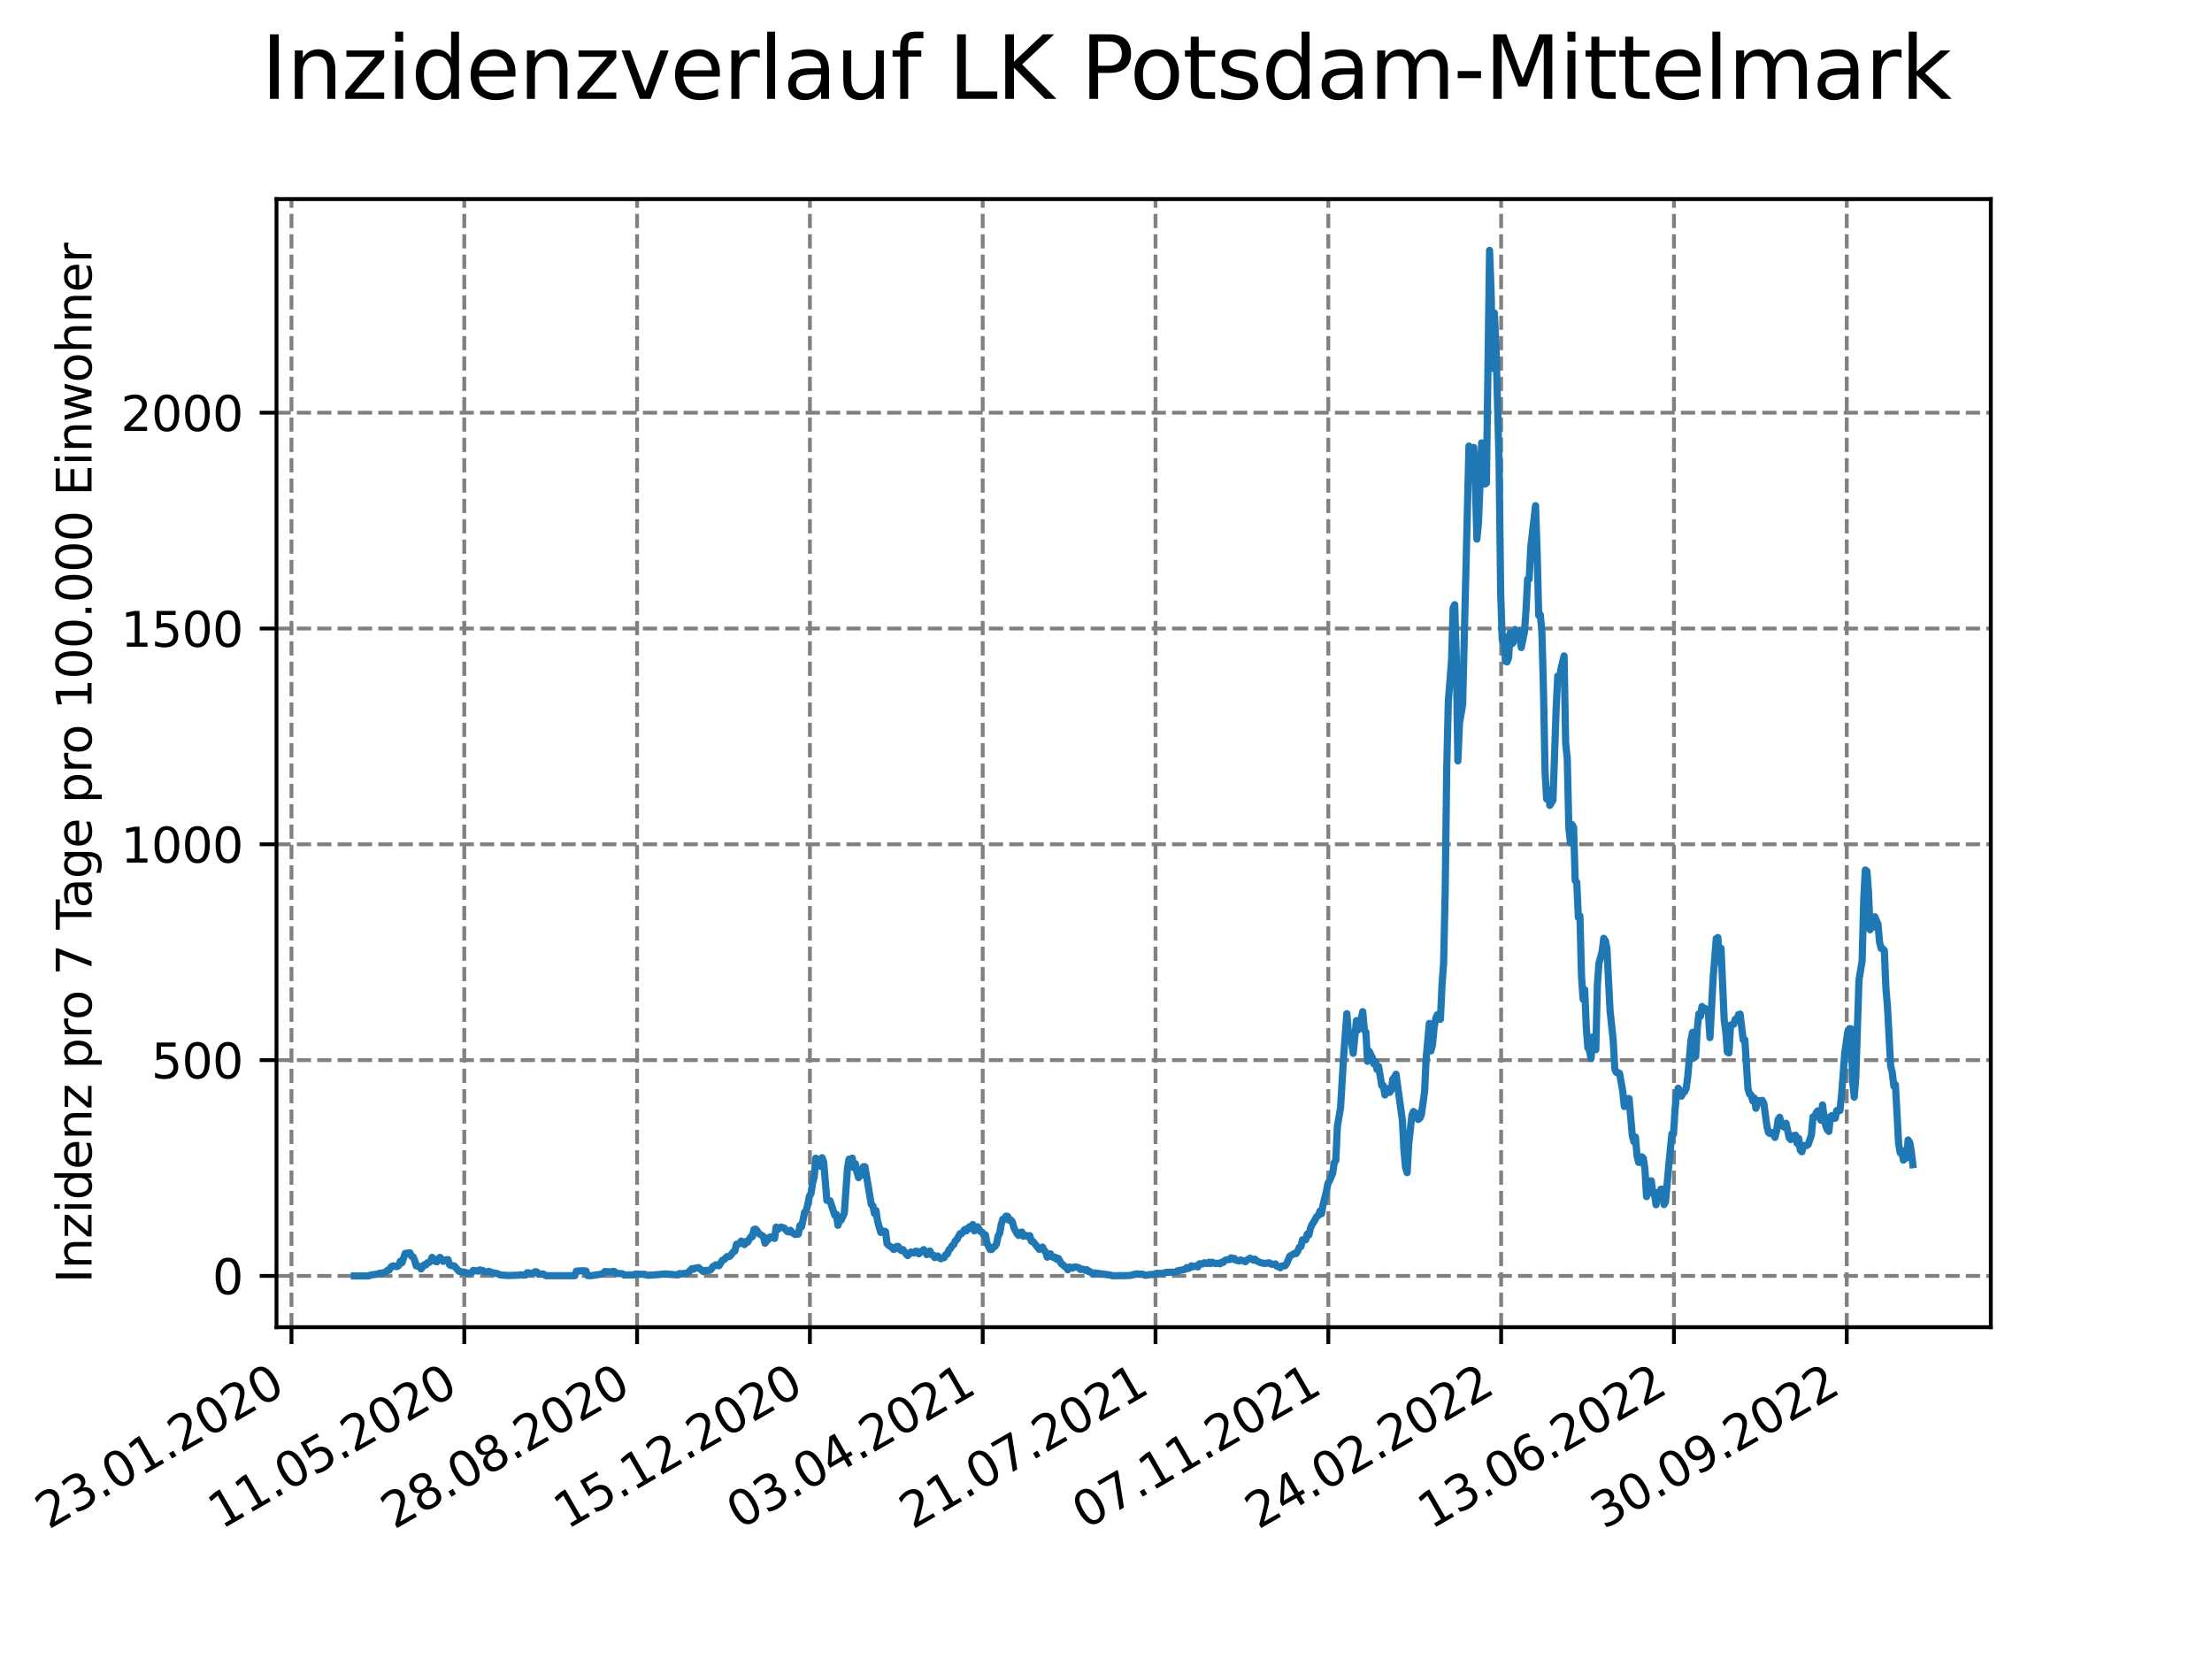 <?xml version="1.0" encoding="utf-8" standalone="no"?>
<!DOCTYPE svg PUBLIC "-//W3C//DTD SVG 1.1//EN"
  "http://www.w3.org/Graphics/SVG/1.1/DTD/svg11.dtd">
<svg xmlns:xlink="http://www.w3.org/1999/xlink" width="460.8pt" height="345.6pt" viewBox="0 0 460.8 345.6" xmlns="http://www.w3.org/2000/svg" version="1.1">
 <defs>
  <style type="text/css">*{stroke-linejoin: round; stroke-linecap: butt}</style>
 </defs>
 <g id="figure_1">
  <g id="patch_1">
   <path d="M 0 345.6 
L 460.8 345.6 
L 460.8 0 
L 0 0 
z
" style="fill: #ffffff"/>
  </g>
  <g id="axes_1">
   <g id="patch_2">
    <path d="M 57.6 276.48 
L 414.72 276.48 
L 414.72 41.472 
L 57.6 41.472 
z
" style="fill: #ffffff"/>
   </g>
   <g id="matplotlib.axis_1">
    <g id="xtick_1">
     <g id="line2d_1">
      <path d="M 60.718 276.48 
L 60.718 41.472 
" clip-path="url(#p95c5cf98b3)" style="fill: none; stroke-dasharray: 2.96,1.28; stroke-dashoffset: 0; stroke: #808080; stroke-width: 0.8"/>
     </g>
     <g id="line2d_2">
      <defs>
       <path id="me9cd0aa6e8" d="M 0 0 
L 0 3.5 
" style="stroke: #000000; stroke-width: 0.8"/>
      </defs>
      <g>
       <use xlink:href="#me9cd0aa6e8" x="60.718" y="276.48" style="stroke: #000000; stroke-width: 0.8"/>
      </g>
     </g>
     <g id="text_1">
      <!-- 23.01.2020 -->
      <g transform="translate(10.093 318.689) rotate(-30) scale(0.1 -0.1)">
       <defs>
        <path id="DejaVuSans-32" d="M 1228 531 
L 3431 531 
L 3431 0 
L 469 0 
L 469 531 
Q 828 903 1448 1529 
Q 2069 2156 2228 2338 
Q 2531 2678 2651 2914 
Q 2772 3150 2772 3378 
Q 2772 3750 2511 3984 
Q 2250 4219 1831 4219 
Q 1534 4219 1204 4116 
Q 875 4013 500 3803 
L 500 4441 
Q 881 4594 1212 4672 
Q 1544 4750 1819 4750 
Q 2544 4750 2975 4387 
Q 3406 4025 3406 3419 
Q 3406 3131 3298 2873 
Q 3191 2616 2906 2266 
Q 2828 2175 2409 1742 
Q 1991 1309 1228 531 
z
" transform="scale(0.016)"/>
        <path id="DejaVuSans-33" d="M 2597 2516 
Q 3050 2419 3304 2112 
Q 3559 1806 3559 1356 
Q 3559 666 3084 287 
Q 2609 -91 1734 -91 
Q 1441 -91 1130 -33 
Q 819 25 488 141 
L 488 750 
Q 750 597 1062 519 
Q 1375 441 1716 441 
Q 2309 441 2620 675 
Q 2931 909 2931 1356 
Q 2931 1769 2642 2001 
Q 2353 2234 1838 2234 
L 1294 2234 
L 1294 2753 
L 1863 2753 
Q 2328 2753 2575 2939 
Q 2822 3125 2822 3475 
Q 2822 3834 2567 4026 
Q 2313 4219 1838 4219 
Q 1578 4219 1281 4162 
Q 984 4106 628 3988 
L 628 4550 
Q 988 4650 1302 4700 
Q 1616 4750 1894 4750 
Q 2613 4750 3031 4423 
Q 3450 4097 3450 3541 
Q 3450 3153 3228 2886 
Q 3006 2619 2597 2516 
z
" transform="scale(0.016)"/>
        <path id="DejaVuSans-2e" d="M 684 794 
L 1344 794 
L 1344 0 
L 684 0 
L 684 794 
z
" transform="scale(0.016)"/>
        <path id="DejaVuSans-30" d="M 2034 4250 
Q 1547 4250 1301 3770 
Q 1056 3291 1056 2328 
Q 1056 1369 1301 889 
Q 1547 409 2034 409 
Q 2525 409 2770 889 
Q 3016 1369 3016 2328 
Q 3016 3291 2770 3770 
Q 2525 4250 2034 4250 
z
M 2034 4750 
Q 2819 4750 3233 4129 
Q 3647 3509 3647 2328 
Q 3647 1150 3233 529 
Q 2819 -91 2034 -91 
Q 1250 -91 836 529 
Q 422 1150 422 2328 
Q 422 3509 836 4129 
Q 1250 4750 2034 4750 
z
" transform="scale(0.016)"/>
        <path id="DejaVuSans-31" d="M 794 531 
L 1825 531 
L 1825 4091 
L 703 3866 
L 703 4441 
L 1819 4666 
L 2450 4666 
L 2450 531 
L 3481 531 
L 3481 0 
L 794 0 
L 794 531 
z
" transform="scale(0.016)"/>
       </defs>
       <use xlink:href="#DejaVuSans-32"/>
       <use xlink:href="#DejaVuSans-33" x="63.623"/>
       <use xlink:href="#DejaVuSans-2e" x="127.246"/>
       <use xlink:href="#DejaVuSans-30" x="159.033"/>
       <use xlink:href="#DejaVuSans-31" x="222.656"/>
       <use xlink:href="#DejaVuSans-2e" x="286.279"/>
       <use xlink:href="#DejaVuSans-32" x="318.066"/>
       <use xlink:href="#DejaVuSans-30" x="381.689"/>
       <use xlink:href="#DejaVuSans-32" x="445.312"/>
       <use xlink:href="#DejaVuSans-30" x="508.936"/>
      </g>
     </g>
    </g>
    <g id="xtick_2">
     <g id="line2d_3">
      <path d="M 96.718 276.48 
L 96.718 41.472 
" clip-path="url(#p95c5cf98b3)" style="fill: none; stroke-dasharray: 2.96,1.28; stroke-dashoffset: 0; stroke: #808080; stroke-width: 0.8"/>
     </g>
     <g id="line2d_4">
      <g>
       <use xlink:href="#me9cd0aa6e8" x="96.718" y="276.48" style="stroke: #000000; stroke-width: 0.8"/>
      </g>
     </g>
     <g id="text_2">
      <!-- 11.05.2020 -->
      <g transform="translate(46.092 318.689) rotate(-30) scale(0.1 -0.1)">
       <defs>
        <path id="DejaVuSans-35" d="M 691 4666 
L 3169 4666 
L 3169 4134 
L 1269 4134 
L 1269 2991 
Q 1406 3038 1543 3061 
Q 1681 3084 1819 3084 
Q 2600 3084 3056 2656 
Q 3513 2228 3513 1497 
Q 3513 744 3044 326 
Q 2575 -91 1722 -91 
Q 1428 -91 1123 -41 
Q 819 9 494 109 
L 494 744 
Q 775 591 1075 516 
Q 1375 441 1709 441 
Q 2250 441 2565 725 
Q 2881 1009 2881 1497 
Q 2881 1984 2565 2268 
Q 2250 2553 1709 2553 
Q 1456 2553 1204 2497 
Q 953 2441 691 2322 
L 691 4666 
z
" transform="scale(0.016)"/>
       </defs>
       <use xlink:href="#DejaVuSans-31"/>
       <use xlink:href="#DejaVuSans-31" x="63.623"/>
       <use xlink:href="#DejaVuSans-2e" x="127.246"/>
       <use xlink:href="#DejaVuSans-30" x="159.033"/>
       <use xlink:href="#DejaVuSans-35" x="222.656"/>
       <use xlink:href="#DejaVuSans-2e" x="286.279"/>
       <use xlink:href="#DejaVuSans-32" x="318.066"/>
       <use xlink:href="#DejaVuSans-30" x="381.689"/>
       <use xlink:href="#DejaVuSans-32" x="445.312"/>
       <use xlink:href="#DejaVuSans-30" x="508.936"/>
      </g>
     </g>
    </g>
    <g id="xtick_3">
     <g id="line2d_5">
      <path d="M 132.717 276.48 
L 132.717 41.472 
" clip-path="url(#p95c5cf98b3)" style="fill: none; stroke-dasharray: 2.96,1.28; stroke-dashoffset: 0; stroke: #808080; stroke-width: 0.8"/>
     </g>
     <g id="line2d_6">
      <g>
       <use xlink:href="#me9cd0aa6e8" x="132.717" y="276.48" style="stroke: #000000; stroke-width: 0.8"/>
      </g>
     </g>
     <g id="text_3">
      <!-- 28.08.2020 -->
      <g transform="translate(82.092 318.689) rotate(-30) scale(0.1 -0.1)">
       <defs>
        <path id="DejaVuSans-38" d="M 2034 2216 
Q 1584 2216 1326 1975 
Q 1069 1734 1069 1313 
Q 1069 891 1326 650 
Q 1584 409 2034 409 
Q 2484 409 2743 651 
Q 3003 894 3003 1313 
Q 3003 1734 2745 1975 
Q 2488 2216 2034 2216 
z
M 1403 2484 
Q 997 2584 770 2862 
Q 544 3141 544 3541 
Q 544 4100 942 4425 
Q 1341 4750 2034 4750 
Q 2731 4750 3128 4425 
Q 3525 4100 3525 3541 
Q 3525 3141 3298 2862 
Q 3072 2584 2669 2484 
Q 3125 2378 3379 2068 
Q 3634 1759 3634 1313 
Q 3634 634 3220 271 
Q 2806 -91 2034 -91 
Q 1263 -91 848 271 
Q 434 634 434 1313 
Q 434 1759 690 2068 
Q 947 2378 1403 2484 
z
M 1172 3481 
Q 1172 3119 1398 2916 
Q 1625 2713 2034 2713 
Q 2441 2713 2670 2916 
Q 2900 3119 2900 3481 
Q 2900 3844 2670 4047 
Q 2441 4250 2034 4250 
Q 1625 4250 1398 4047 
Q 1172 3844 1172 3481 
z
" transform="scale(0.016)"/>
       </defs>
       <use xlink:href="#DejaVuSans-32"/>
       <use xlink:href="#DejaVuSans-38" x="63.623"/>
       <use xlink:href="#DejaVuSans-2e" x="127.246"/>
       <use xlink:href="#DejaVuSans-30" x="159.033"/>
       <use xlink:href="#DejaVuSans-38" x="222.656"/>
       <use xlink:href="#DejaVuSans-2e" x="286.279"/>
       <use xlink:href="#DejaVuSans-32" x="318.066"/>
       <use xlink:href="#DejaVuSans-30" x="381.689"/>
       <use xlink:href="#DejaVuSans-32" x="445.312"/>
       <use xlink:href="#DejaVuSans-30" x="508.936"/>
      </g>
     </g>
    </g>
    <g id="xtick_4">
     <g id="line2d_7">
      <path d="M 168.716 276.48 
L 168.716 41.472 
" clip-path="url(#p95c5cf98b3)" style="fill: none; stroke-dasharray: 2.96,1.28; stroke-dashoffset: 0; stroke: #808080; stroke-width: 0.8"/>
     </g>
     <g id="line2d_8">
      <g>
       <use xlink:href="#me9cd0aa6e8" x="168.716" y="276.48" style="stroke: #000000; stroke-width: 0.8"/>
      </g>
     </g>
     <g id="text_4">
      <!-- 15.12.2020 -->
      <g transform="translate(118.091 318.689) rotate(-30) scale(0.1 -0.1)">
       <use xlink:href="#DejaVuSans-31"/>
       <use xlink:href="#DejaVuSans-35" x="63.623"/>
       <use xlink:href="#DejaVuSans-2e" x="127.246"/>
       <use xlink:href="#DejaVuSans-31" x="159.033"/>
       <use xlink:href="#DejaVuSans-32" x="222.656"/>
       <use xlink:href="#DejaVuSans-2e" x="286.279"/>
       <use xlink:href="#DejaVuSans-32" x="318.066"/>
       <use xlink:href="#DejaVuSans-30" x="381.689"/>
       <use xlink:href="#DejaVuSans-32" x="445.312"/>
       <use xlink:href="#DejaVuSans-30" x="508.936"/>
      </g>
     </g>
    </g>
    <g id="xtick_5">
     <g id="line2d_9">
      <path d="M 204.716 276.48 
L 204.716 41.472 
" clip-path="url(#p95c5cf98b3)" style="fill: none; stroke-dasharray: 2.96,1.28; stroke-dashoffset: 0; stroke: #808080; stroke-width: 0.8"/>
     </g>
     <g id="line2d_10">
      <g>
       <use xlink:href="#me9cd0aa6e8" x="204.716" y="276.48" style="stroke: #000000; stroke-width: 0.8"/>
      </g>
     </g>
     <g id="text_5">
      <!-- 03.04.2021 -->
      <g transform="translate(154.09 318.689) rotate(-30) scale(0.1 -0.1)">
       <defs>
        <path id="DejaVuSans-34" d="M 2419 4116 
L 825 1625 
L 2419 1625 
L 2419 4116 
z
M 2253 4666 
L 3047 4666 
L 3047 1625 
L 3713 1625 
L 3713 1100 
L 3047 1100 
L 3047 0 
L 2419 0 
L 2419 1100 
L 313 1100 
L 313 1709 
L 2253 4666 
z
" transform="scale(0.016)"/>
       </defs>
       <use xlink:href="#DejaVuSans-30"/>
       <use xlink:href="#DejaVuSans-33" x="63.623"/>
       <use xlink:href="#DejaVuSans-2e" x="127.246"/>
       <use xlink:href="#DejaVuSans-30" x="159.033"/>
       <use xlink:href="#DejaVuSans-34" x="222.656"/>
       <use xlink:href="#DejaVuSans-2e" x="286.279"/>
       <use xlink:href="#DejaVuSans-32" x="318.066"/>
       <use xlink:href="#DejaVuSans-30" x="381.689"/>
       <use xlink:href="#DejaVuSans-32" x="445.312"/>
       <use xlink:href="#DejaVuSans-31" x="508.936"/>
      </g>
     </g>
    </g>
    <g id="xtick_6">
     <g id="line2d_11">
      <path d="M 240.715 276.48 
L 240.715 41.472 
" clip-path="url(#p95c5cf98b3)" style="fill: none; stroke-dasharray: 2.96,1.28; stroke-dashoffset: 0; stroke: #808080; stroke-width: 0.8"/>
     </g>
     <g id="line2d_12">
      <g>
       <use xlink:href="#me9cd0aa6e8" x="240.715" y="276.48" style="stroke: #000000; stroke-width: 0.8"/>
      </g>
     </g>
     <g id="text_6">
      <!-- 21.07.2021 -->
      <g transform="translate(190.09 318.689) rotate(-30) scale(0.1 -0.1)">
       <defs>
        <path id="DejaVuSans-37" d="M 525 4666 
L 3525 4666 
L 3525 4397 
L 1831 0 
L 1172 0 
L 2766 4134 
L 525 4134 
L 525 4666 
z
" transform="scale(0.016)"/>
       </defs>
       <use xlink:href="#DejaVuSans-32"/>
       <use xlink:href="#DejaVuSans-31" x="63.623"/>
       <use xlink:href="#DejaVuSans-2e" x="127.246"/>
       <use xlink:href="#DejaVuSans-30" x="159.033"/>
       <use xlink:href="#DejaVuSans-37" x="222.656"/>
       <use xlink:href="#DejaVuSans-2e" x="286.279"/>
       <use xlink:href="#DejaVuSans-32" x="318.066"/>
       <use xlink:href="#DejaVuSans-30" x="381.689"/>
       <use xlink:href="#DejaVuSans-32" x="445.312"/>
       <use xlink:href="#DejaVuSans-31" x="508.936"/>
      </g>
     </g>
    </g>
    <g id="xtick_7">
     <g id="line2d_13">
      <path d="M 276.714 276.48 
L 276.714 41.472 
" clip-path="url(#p95c5cf98b3)" style="fill: none; stroke-dasharray: 2.96,1.28; stroke-dashoffset: 0; stroke: #808080; stroke-width: 0.8"/>
     </g>
     <g id="line2d_14">
      <g>
       <use xlink:href="#me9cd0aa6e8" x="276.714" y="276.48" style="stroke: #000000; stroke-width: 0.8"/>
      </g>
     </g>
     <g id="text_7">
      <!-- 07.11.2021 -->
      <g transform="translate(226.089 318.689) rotate(-30) scale(0.1 -0.1)">
       <use xlink:href="#DejaVuSans-30"/>
       <use xlink:href="#DejaVuSans-37" x="63.623"/>
       <use xlink:href="#DejaVuSans-2e" x="127.246"/>
       <use xlink:href="#DejaVuSans-31" x="159.033"/>
       <use xlink:href="#DejaVuSans-31" x="222.656"/>
       <use xlink:href="#DejaVuSans-2e" x="286.279"/>
       <use xlink:href="#DejaVuSans-32" x="318.066"/>
       <use xlink:href="#DejaVuSans-30" x="381.689"/>
       <use xlink:href="#DejaVuSans-32" x="445.312"/>
       <use xlink:href="#DejaVuSans-31" x="508.936"/>
      </g>
     </g>
    </g>
    <g id="xtick_8">
     <g id="line2d_15">
      <path d="M 312.714 276.48 
L 312.714 41.472 
" clip-path="url(#p95c5cf98b3)" style="fill: none; stroke-dasharray: 2.96,1.28; stroke-dashoffset: 0; stroke: #808080; stroke-width: 0.8"/>
     </g>
     <g id="line2d_16">
      <g>
       <use xlink:href="#me9cd0aa6e8" x="312.714" y="276.48" style="stroke: #000000; stroke-width: 0.8"/>
      </g>
     </g>
     <g id="text_8">
      <!-- 24.02.2022 -->
      <g transform="translate(262.088 318.689) rotate(-30) scale(0.1 -0.1)">
       <use xlink:href="#DejaVuSans-32"/>
       <use xlink:href="#DejaVuSans-34" x="63.623"/>
       <use xlink:href="#DejaVuSans-2e" x="127.246"/>
       <use xlink:href="#DejaVuSans-30" x="159.033"/>
       <use xlink:href="#DejaVuSans-32" x="222.656"/>
       <use xlink:href="#DejaVuSans-2e" x="286.279"/>
       <use xlink:href="#DejaVuSans-32" x="318.066"/>
       <use xlink:href="#DejaVuSans-30" x="381.689"/>
       <use xlink:href="#DejaVuSans-32" x="445.312"/>
       <use xlink:href="#DejaVuSans-32" x="508.936"/>
      </g>
     </g>
    </g>
    <g id="xtick_9">
     <g id="line2d_17">
      <path d="M 348.713 276.48 
L 348.713 41.472 
" clip-path="url(#p95c5cf98b3)" style="fill: none; stroke-dasharray: 2.96,1.28; stroke-dashoffset: 0; stroke: #808080; stroke-width: 0.8"/>
     </g>
     <g id="line2d_18">
      <g>
       <use xlink:href="#me9cd0aa6e8" x="348.713" y="276.48" style="stroke: #000000; stroke-width: 0.8"/>
      </g>
     </g>
     <g id="text_9">
      <!-- 13.06.2022 -->
      <g transform="translate(298.088 318.689) rotate(-30) scale(0.1 -0.1)">
       <defs>
        <path id="DejaVuSans-36" d="M 2113 2584 
Q 1688 2584 1439 2293 
Q 1191 2003 1191 1497 
Q 1191 994 1439 701 
Q 1688 409 2113 409 
Q 2538 409 2786 701 
Q 3034 994 3034 1497 
Q 3034 2003 2786 2293 
Q 2538 2584 2113 2584 
z
M 3366 4563 
L 3366 3988 
Q 3128 4100 2886 4159 
Q 2644 4219 2406 4219 
Q 1781 4219 1451 3797 
Q 1122 3375 1075 2522 
Q 1259 2794 1537 2939 
Q 1816 3084 2150 3084 
Q 2853 3084 3261 2657 
Q 3669 2231 3669 1497 
Q 3669 778 3244 343 
Q 2819 -91 2113 -91 
Q 1303 -91 875 529 
Q 447 1150 447 2328 
Q 447 3434 972 4092 
Q 1497 4750 2381 4750 
Q 2619 4750 2861 4703 
Q 3103 4656 3366 4563 
z
" transform="scale(0.016)"/>
       </defs>
       <use xlink:href="#DejaVuSans-31"/>
       <use xlink:href="#DejaVuSans-33" x="63.623"/>
       <use xlink:href="#DejaVuSans-2e" x="127.246"/>
       <use xlink:href="#DejaVuSans-30" x="159.033"/>
       <use xlink:href="#DejaVuSans-36" x="222.656"/>
       <use xlink:href="#DejaVuSans-2e" x="286.279"/>
       <use xlink:href="#DejaVuSans-32" x="318.066"/>
       <use xlink:href="#DejaVuSans-30" x="381.689"/>
       <use xlink:href="#DejaVuSans-32" x="445.312"/>
       <use xlink:href="#DejaVuSans-32" x="508.936"/>
      </g>
     </g>
    </g>
    <g id="xtick_10">
     <g id="line2d_19">
      <path d="M 384.712 276.48 
L 384.712 41.472 
" clip-path="url(#p95c5cf98b3)" style="fill: none; stroke-dasharray: 2.96,1.28; stroke-dashoffset: 0; stroke: #808080; stroke-width: 0.8"/>
     </g>
     <g id="line2d_20">
      <g>
       <use xlink:href="#me9cd0aa6e8" x="384.712" y="276.48" style="stroke: #000000; stroke-width: 0.8"/>
      </g>
     </g>
     <g id="text_10">
      <!-- 30.09.2022 -->
      <g transform="translate(334.087 318.689) rotate(-30) scale(0.1 -0.1)">
       <defs>
        <path id="DejaVuSans-39" d="M 703 97 
L 703 672 
Q 941 559 1184 500 
Q 1428 441 1663 441 
Q 2288 441 2617 861 
Q 2947 1281 2994 2138 
Q 2813 1869 2534 1725 
Q 2256 1581 1919 1581 
Q 1219 1581 811 2004 
Q 403 2428 403 3163 
Q 403 3881 828 4315 
Q 1253 4750 1959 4750 
Q 2769 4750 3195 4129 
Q 3622 3509 3622 2328 
Q 3622 1225 3098 567 
Q 2575 -91 1691 -91 
Q 1453 -91 1209 -44 
Q 966 3 703 97 
z
M 1959 2075 
Q 2384 2075 2632 2365 
Q 2881 2656 2881 3163 
Q 2881 3666 2632 3958 
Q 2384 4250 1959 4250 
Q 1534 4250 1286 3958 
Q 1038 3666 1038 3163 
Q 1038 2656 1286 2365 
Q 1534 2075 1959 2075 
z
" transform="scale(0.016)"/>
       </defs>
       <use xlink:href="#DejaVuSans-33"/>
       <use xlink:href="#DejaVuSans-30" x="63.623"/>
       <use xlink:href="#DejaVuSans-2e" x="127.246"/>
       <use xlink:href="#DejaVuSans-30" x="159.033"/>
       <use xlink:href="#DejaVuSans-39" x="222.656"/>
       <use xlink:href="#DejaVuSans-2e" x="286.279"/>
       <use xlink:href="#DejaVuSans-32" x="318.066"/>
       <use xlink:href="#DejaVuSans-30" x="381.689"/>
       <use xlink:href="#DejaVuSans-32" x="445.312"/>
       <use xlink:href="#DejaVuSans-32" x="508.936"/>
      </g>
     </g>
    </g>
   </g>
   <g id="matplotlib.axis_2">
    <g id="ytick_1">
     <g id="line2d_21">
      <path d="M 57.6 265.798 
L 414.72 265.798 
" clip-path="url(#p95c5cf98b3)" style="fill: none; stroke-dasharray: 2.96,1.28; stroke-dashoffset: 0; stroke: #808080; stroke-width: 0.8"/>
     </g>
     <g id="line2d_22">
      <defs>
       <path id="m0553af3488" d="M 0 0 
L -3.5 0 
" style="stroke: #000000; stroke-width: 0.8"/>
      </defs>
      <g>
       <use xlink:href="#m0553af3488" x="57.6" y="265.798" style="stroke: #000000; stroke-width: 0.8"/>
      </g>
     </g>
     <g id="text_11">
      <!-- 0 -->
      <g transform="translate(44.237 269.597) scale(0.1 -0.1)">
       <use xlink:href="#DejaVuSans-30"/>
      </g>
     </g>
    </g>
    <g id="ytick_2">
     <g id="line2d_23">
      <path d="M 57.6 220.843 
L 414.72 220.843 
" clip-path="url(#p95c5cf98b3)" style="fill: none; stroke-dasharray: 2.96,1.28; stroke-dashoffset: 0; stroke: #808080; stroke-width: 0.8"/>
     </g>
     <g id="line2d_24">
      <g>
       <use xlink:href="#m0553af3488" x="57.6" y="220.843" style="stroke: #000000; stroke-width: 0.8"/>
      </g>
     </g>
     <g id="text_12">
      <!-- 500 -->
      <g transform="translate(31.512 224.642) scale(0.1 -0.1)">
       <use xlink:href="#DejaVuSans-35"/>
       <use xlink:href="#DejaVuSans-30" x="63.623"/>
       <use xlink:href="#DejaVuSans-30" x="127.246"/>
      </g>
     </g>
    </g>
    <g id="ytick_3">
     <g id="line2d_25">
      <path d="M 57.6 175.887 
L 414.72 175.887 
" clip-path="url(#p95c5cf98b3)" style="fill: none; stroke-dasharray: 2.96,1.28; stroke-dashoffset: 0; stroke: #808080; stroke-width: 0.8"/>
     </g>
     <g id="line2d_26">
      <g>
       <use xlink:href="#m0553af3488" x="57.6" y="175.887" style="stroke: #000000; stroke-width: 0.8"/>
      </g>
     </g>
     <g id="text_13">
      <!-- 1000 -->
      <g transform="translate(25.15 179.687) scale(0.1 -0.1)">
       <use xlink:href="#DejaVuSans-31"/>
       <use xlink:href="#DejaVuSans-30" x="63.623"/>
       <use xlink:href="#DejaVuSans-30" x="127.246"/>
       <use xlink:href="#DejaVuSans-30" x="190.869"/>
      </g>
     </g>
    </g>
    <g id="ytick_4">
     <g id="line2d_27">
      <path d="M 57.6 130.932 
L 414.72 130.932 
" clip-path="url(#p95c5cf98b3)" style="fill: none; stroke-dasharray: 2.96,1.28; stroke-dashoffset: 0; stroke: #808080; stroke-width: 0.8"/>
     </g>
     <g id="line2d_28">
      <g>
       <use xlink:href="#m0553af3488" x="57.6" y="130.932" style="stroke: #000000; stroke-width: 0.8"/>
      </g>
     </g>
     <g id="text_14">
      <!-- 1500 -->
      <g transform="translate(25.15 134.731) scale(0.1 -0.1)">
       <use xlink:href="#DejaVuSans-31"/>
       <use xlink:href="#DejaVuSans-35" x="63.623"/>
       <use xlink:href="#DejaVuSans-30" x="127.246"/>
       <use xlink:href="#DejaVuSans-30" x="190.869"/>
      </g>
     </g>
    </g>
    <g id="ytick_5">
     <g id="line2d_29">
      <path d="M 57.6 85.977 
L 414.72 85.977 
" clip-path="url(#p95c5cf98b3)" style="fill: none; stroke-dasharray: 2.96,1.28; stroke-dashoffset: 0; stroke: #808080; stroke-width: 0.8"/>
     </g>
     <g id="line2d_30">
      <g>
       <use xlink:href="#m0553af3488" x="57.6" y="85.977" style="stroke: #000000; stroke-width: 0.8"/>
      </g>
     </g>
     <g id="text_15">
      <!-- 2000 -->
      <g transform="translate(25.15 89.776) scale(0.1 -0.1)">
       <use xlink:href="#DejaVuSans-32"/>
       <use xlink:href="#DejaVuSans-30" x="63.623"/>
       <use xlink:href="#DejaVuSans-30" x="127.246"/>
       <use xlink:href="#DejaVuSans-30" x="190.869"/>
      </g>
     </g>
    </g>
    <g id="text_16">
     <!-- Inzidenz pro 7 Tage pro 100.000 Einwohner -->
     <g transform="translate(19.07 267.301) rotate(-90) scale(0.1 -0.1)">
      <defs>
       <path id="DejaVuSans-49" d="M 628 4666 
L 1259 4666 
L 1259 0 
L 628 0 
L 628 4666 
z
" transform="scale(0.016)"/>
       <path id="DejaVuSans-6e" d="M 3513 2113 
L 3513 0 
L 2938 0 
L 2938 2094 
Q 2938 2591 2744 2837 
Q 2550 3084 2163 3084 
Q 1697 3084 1428 2787 
Q 1159 2491 1159 1978 
L 1159 0 
L 581 0 
L 581 3500 
L 1159 3500 
L 1159 2956 
Q 1366 3272 1645 3428 
Q 1925 3584 2291 3584 
Q 2894 3584 3203 3211 
Q 3513 2838 3513 2113 
z
" transform="scale(0.016)"/>
       <path id="DejaVuSans-7a" d="M 353 3500 
L 3084 3500 
L 3084 2975 
L 922 459 
L 3084 459 
L 3084 0 
L 275 0 
L 275 525 
L 2438 3041 
L 353 3041 
L 353 3500 
z
" transform="scale(0.016)"/>
       <path id="DejaVuSans-69" d="M 603 3500 
L 1178 3500 
L 1178 0 
L 603 0 
L 603 3500 
z
M 603 4863 
L 1178 4863 
L 1178 4134 
L 603 4134 
L 603 4863 
z
" transform="scale(0.016)"/>
       <path id="DejaVuSans-64" d="M 2906 2969 
L 2906 4863 
L 3481 4863 
L 3481 0 
L 2906 0 
L 2906 525 
Q 2725 213 2448 61 
Q 2172 -91 1784 -91 
Q 1150 -91 751 415 
Q 353 922 353 1747 
Q 353 2572 751 3078 
Q 1150 3584 1784 3584 
Q 2172 3584 2448 3432 
Q 2725 3281 2906 2969 
z
M 947 1747 
Q 947 1113 1208 752 
Q 1469 391 1925 391 
Q 2381 391 2643 752 
Q 2906 1113 2906 1747 
Q 2906 2381 2643 2742 
Q 2381 3103 1925 3103 
Q 1469 3103 1208 2742 
Q 947 2381 947 1747 
z
" transform="scale(0.016)"/>
       <path id="DejaVuSans-65" d="M 3597 1894 
L 3597 1613 
L 953 1613 
Q 991 1019 1311 708 
Q 1631 397 2203 397 
Q 2534 397 2845 478 
Q 3156 559 3463 722 
L 3463 178 
Q 3153 47 2828 -22 
Q 2503 -91 2169 -91 
Q 1331 -91 842 396 
Q 353 884 353 1716 
Q 353 2575 817 3079 
Q 1281 3584 2069 3584 
Q 2775 3584 3186 3129 
Q 3597 2675 3597 1894 
z
M 3022 2063 
Q 3016 2534 2758 2815 
Q 2500 3097 2075 3097 
Q 1594 3097 1305 2825 
Q 1016 2553 972 2059 
L 3022 2063 
z
" transform="scale(0.016)"/>
       <path id="DejaVuSans-20" transform="scale(0.016)"/>
       <path id="DejaVuSans-70" d="M 1159 525 
L 1159 -1331 
L 581 -1331 
L 581 3500 
L 1159 3500 
L 1159 2969 
Q 1341 3281 1617 3432 
Q 1894 3584 2278 3584 
Q 2916 3584 3314 3078 
Q 3713 2572 3713 1747 
Q 3713 922 3314 415 
Q 2916 -91 2278 -91 
Q 1894 -91 1617 61 
Q 1341 213 1159 525 
z
M 3116 1747 
Q 3116 2381 2855 2742 
Q 2594 3103 2138 3103 
Q 1681 3103 1420 2742 
Q 1159 2381 1159 1747 
Q 1159 1113 1420 752 
Q 1681 391 2138 391 
Q 2594 391 2855 752 
Q 3116 1113 3116 1747 
z
" transform="scale(0.016)"/>
       <path id="DejaVuSans-72" d="M 2631 2963 
Q 2534 3019 2420 3045 
Q 2306 3072 2169 3072 
Q 1681 3072 1420 2755 
Q 1159 2438 1159 1844 
L 1159 0 
L 581 0 
L 581 3500 
L 1159 3500 
L 1159 2956 
Q 1341 3275 1631 3429 
Q 1922 3584 2338 3584 
Q 2397 3584 2469 3576 
Q 2541 3569 2628 3553 
L 2631 2963 
z
" transform="scale(0.016)"/>
       <path id="DejaVuSans-6f" d="M 1959 3097 
Q 1497 3097 1228 2736 
Q 959 2375 959 1747 
Q 959 1119 1226 758 
Q 1494 397 1959 397 
Q 2419 397 2687 759 
Q 2956 1122 2956 1747 
Q 2956 2369 2687 2733 
Q 2419 3097 1959 3097 
z
M 1959 3584 
Q 2709 3584 3137 3096 
Q 3566 2609 3566 1747 
Q 3566 888 3137 398 
Q 2709 -91 1959 -91 
Q 1206 -91 779 398 
Q 353 888 353 1747 
Q 353 2609 779 3096 
Q 1206 3584 1959 3584 
z
" transform="scale(0.016)"/>
       <path id="DejaVuSans-54" d="M -19 4666 
L 3928 4666 
L 3928 4134 
L 2272 4134 
L 2272 0 
L 1638 0 
L 1638 4134 
L -19 4134 
L -19 4666 
z
" transform="scale(0.016)"/>
       <path id="DejaVuSans-61" d="M 2194 1759 
Q 1497 1759 1228 1600 
Q 959 1441 959 1056 
Q 959 750 1161 570 
Q 1363 391 1709 391 
Q 2188 391 2477 730 
Q 2766 1069 2766 1631 
L 2766 1759 
L 2194 1759 
z
M 3341 1997 
L 3341 0 
L 2766 0 
L 2766 531 
Q 2569 213 2275 61 
Q 1981 -91 1556 -91 
Q 1019 -91 701 211 
Q 384 513 384 1019 
Q 384 1609 779 1909 
Q 1175 2209 1959 2209 
L 2766 2209 
L 2766 2266 
Q 2766 2663 2505 2880 
Q 2244 3097 1772 3097 
Q 1472 3097 1187 3025 
Q 903 2953 641 2809 
L 641 3341 
Q 956 3463 1253 3523 
Q 1550 3584 1831 3584 
Q 2591 3584 2966 3190 
Q 3341 2797 3341 1997 
z
" transform="scale(0.016)"/>
       <path id="DejaVuSans-67" d="M 2906 1791 
Q 2906 2416 2648 2759 
Q 2391 3103 1925 3103 
Q 1463 3103 1205 2759 
Q 947 2416 947 1791 
Q 947 1169 1205 825 
Q 1463 481 1925 481 
Q 2391 481 2648 825 
Q 2906 1169 2906 1791 
z
M 3481 434 
Q 3481 -459 3084 -895 
Q 2688 -1331 1869 -1331 
Q 1566 -1331 1297 -1286 
Q 1028 -1241 775 -1147 
L 775 -588 
Q 1028 -725 1275 -790 
Q 1522 -856 1778 -856 
Q 2344 -856 2625 -561 
Q 2906 -266 2906 331 
L 2906 616 
Q 2728 306 2450 153 
Q 2172 0 1784 0 
Q 1141 0 747 490 
Q 353 981 353 1791 
Q 353 2603 747 3093 
Q 1141 3584 1784 3584 
Q 2172 3584 2450 3431 
Q 2728 3278 2906 2969 
L 2906 3500 
L 3481 3500 
L 3481 434 
z
" transform="scale(0.016)"/>
       <path id="DejaVuSans-45" d="M 628 4666 
L 3578 4666 
L 3578 4134 
L 1259 4134 
L 1259 2753 
L 3481 2753 
L 3481 2222 
L 1259 2222 
L 1259 531 
L 3634 531 
L 3634 0 
L 628 0 
L 628 4666 
z
" transform="scale(0.016)"/>
       <path id="DejaVuSans-77" d="M 269 3500 
L 844 3500 
L 1563 769 
L 2278 3500 
L 2956 3500 
L 3675 769 
L 4391 3500 
L 4966 3500 
L 4050 0 
L 3372 0 
L 2619 2869 
L 1863 0 
L 1184 0 
L 269 3500 
z
" transform="scale(0.016)"/>
       <path id="DejaVuSans-68" d="M 3513 2113 
L 3513 0 
L 2938 0 
L 2938 2094 
Q 2938 2591 2744 2837 
Q 2550 3084 2163 3084 
Q 1697 3084 1428 2787 
Q 1159 2491 1159 1978 
L 1159 0 
L 581 0 
L 581 4863 
L 1159 4863 
L 1159 2956 
Q 1366 3272 1645 3428 
Q 1925 3584 2291 3584 
Q 2894 3584 3203 3211 
Q 3513 2838 3513 2113 
z
" transform="scale(0.016)"/>
      </defs>
      <use xlink:href="#DejaVuSans-49"/>
      <use xlink:href="#DejaVuSans-6e" x="29.492"/>
      <use xlink:href="#DejaVuSans-7a" x="92.871"/>
      <use xlink:href="#DejaVuSans-69" x="145.361"/>
      <use xlink:href="#DejaVuSans-64" x="173.145"/>
      <use xlink:href="#DejaVuSans-65" x="236.621"/>
      <use xlink:href="#DejaVuSans-6e" x="298.145"/>
      <use xlink:href="#DejaVuSans-7a" x="361.523"/>
      <use xlink:href="#DejaVuSans-20" x="414.014"/>
      <use xlink:href="#DejaVuSans-70" x="445.801"/>
      <use xlink:href="#DejaVuSans-72" x="509.277"/>
      <use xlink:href="#DejaVuSans-6f" x="548.141"/>
      <use xlink:href="#DejaVuSans-20" x="609.322"/>
      <use xlink:href="#DejaVuSans-37" x="641.109"/>
      <use xlink:href="#DejaVuSans-20" x="704.732"/>
      <use xlink:href="#DejaVuSans-54" x="736.52"/>
      <use xlink:href="#DejaVuSans-61" x="781.104"/>
      <use xlink:href="#DejaVuSans-67" x="842.383"/>
      <use xlink:href="#DejaVuSans-65" x="905.859"/>
      <use xlink:href="#DejaVuSans-20" x="967.383"/>
      <use xlink:href="#DejaVuSans-70" x="999.17"/>
      <use xlink:href="#DejaVuSans-72" x="1062.646"/>
      <use xlink:href="#DejaVuSans-6f" x="1101.51"/>
      <use xlink:href="#DejaVuSans-20" x="1162.691"/>
      <use xlink:href="#DejaVuSans-31" x="1194.479"/>
      <use xlink:href="#DejaVuSans-30" x="1258.102"/>
      <use xlink:href="#DejaVuSans-30" x="1321.725"/>
      <use xlink:href="#DejaVuSans-2e" x="1385.348"/>
      <use xlink:href="#DejaVuSans-30" x="1417.135"/>
      <use xlink:href="#DejaVuSans-30" x="1480.758"/>
      <use xlink:href="#DejaVuSans-30" x="1544.381"/>
      <use xlink:href="#DejaVuSans-20" x="1608.004"/>
      <use xlink:href="#DejaVuSans-45" x="1639.791"/>
      <use xlink:href="#DejaVuSans-69" x="1702.975"/>
      <use xlink:href="#DejaVuSans-6e" x="1730.758"/>
      <use xlink:href="#DejaVuSans-77" x="1794.137"/>
      <use xlink:href="#DejaVuSans-6f" x="1875.924"/>
      <use xlink:href="#DejaVuSans-68" x="1937.105"/>
      <use xlink:href="#DejaVuSans-6e" x="2000.484"/>
      <use xlink:href="#DejaVuSans-65" x="2063.863"/>
      <use xlink:href="#DejaVuSans-72" x="2125.387"/>
     </g>
    </g>
   </g>
   <g id="line2d_31">
    <path d="M 73.833 265.798 
L 76.805 265.798 
L 77.135 265.632 
L 78.787 265.383 
L 79.117 265.217 
L 79.447 265.258 
L 80.438 264.926 
L 80.768 264.594 
L 81.099 264.552 
L 81.429 263.971 
L 81.759 263.722 
L 82.089 263.722 
L 82.42 263.847 
L 82.75 263.847 
L 83.08 263.597 
L 83.411 262.726 
L 83.741 263.058 
L 84.401 261.106 
L 85.392 260.982 
L 85.722 261.688 
L 86.053 261.812 
L 86.383 262.56 
L 86.713 263.722 
L 87.374 263.805 
L 87.704 264.345 
L 88.365 263.473 
L 88.695 263.514 
L 89.025 263.058 
L 89.355 263.016 
L 89.686 262.726 
L 90.016 261.937 
L 90.676 262.767 
L 91.007 262.85 
L 91.337 262.186 
L 91.667 261.937 
L 92.328 262.767 
L 92.658 262.477 
L 93.319 262.393 
L 93.649 263.473 
L 93.979 263.639 
L 94.64 263.722 
L 95.63 264.843 
L 95.961 264.884 
L 96.291 265.051 
L 96.621 264.967 
L 97.612 265.3 
L 98.273 265.092 
L 98.603 264.635 
L 99.594 264.801 
L 99.924 264.552 
L 100.585 264.677 
L 100.915 265.009 
L 101.575 264.926 
L 101.906 264.843 
L 102.236 265.051 
L 103.557 265.3 
L 104.217 265.59 
L 105.869 265.715 
L 108.181 265.632 
L 108.511 265.549 
L 109.172 265.632 
L 109.502 265.59 
L 109.832 265.134 
L 110.823 265.3 
L 111.483 264.926 
L 111.814 264.967 
L 112.144 265.424 
L 113.135 265.383 
L 113.795 265.756 
L 119.74 265.756 
L 120.07 264.801 
L 121.391 264.718 
L 122.052 264.76 
L 122.382 265.715 
L 123.043 265.756 
L 125.024 265.466 
L 125.685 265.3 
L 126.015 264.884 
L 127.336 264.967 
L 127.667 264.843 
L 127.997 264.884 
L 128.327 265.258 
L 129.648 265.341 
L 129.978 265.59 
L 130.639 265.59 
L 131.96 265.59 
L 132.29 265.424 
L 134.272 265.466 
L 134.933 265.673 
L 136.254 265.59 
L 138.565 265.383 
L 140.217 265.507 
L 141.208 265.59 
L 141.538 265.3 
L 141.868 265.424 
L 142.198 265.3 
L 143.189 265.217 
L 144.18 264.262 
L 144.51 264.386 
L 144.841 264.179 
L 145.501 264.054 
L 146.492 264.884 
L 146.822 264.677 
L 147.813 264.635 
L 148.143 264.428 
L 148.474 263.888 
L 149.134 263.473 
L 149.464 263.639 
L 149.795 263.68 
L 150.455 262.56 
L 150.785 262.435 
L 151.446 261.771 
L 151.776 261.812 
L 152.107 261.646 
L 152.767 260.774 
L 153.097 260.608 
L 153.428 259.197 
L 154.088 259.072 
L 154.418 258.532 
L 154.749 259.072 
L 155.079 259.28 
L 155.409 258.615 
L 155.739 258.782 
L 156.4 257.661 
L 156.73 257.619 
L 157.061 256.124 
L 157.391 256.041 
L 157.721 256.374 
L 158.051 256.955 
L 159.042 257.578 
L 159.372 258.989 
L 159.703 258.491 
L 160.033 258.242 
L 160.363 257.702 
L 160.694 257.661 
L 161.354 257.993 
L 161.684 255.626 
L 162.015 256.124 
L 162.675 255.626 
L 163.336 255.792 
L 163.996 256.54 
L 164.326 256.623 
L 164.657 256.291 
L 164.987 256.747 
L 165.648 257.162 
L 166.308 257.079 
L 166.638 255.294 
L 166.969 255.585 
L 167.629 252.513 
L 167.959 252.18 
L 168.29 250.893 
L 168.62 249.15 
L 168.95 248.652 
L 169.281 246.41 
L 169.611 245.206 
L 169.941 241.262 
L 170.271 241.511 
L 170.602 242.839 
L 170.932 242.964 
L 171.262 241.179 
L 171.592 242.133 
L 172.253 250.063 
L 172.913 250.146 
L 173.904 253.177 
L 174.235 252.969 
L 174.565 255.253 
L 174.895 254.173 
L 175.225 254.173 
L 175.886 252.72 
L 176.546 243.296 
L 176.877 241.469 
L 177.207 241.594 
L 177.537 241.262 
L 177.868 243.254 
L 178.198 242.424 
L 178.528 244.209 
L 178.858 245.33 
L 179.189 244.292 
L 179.519 244.79 
L 179.849 243.047 
L 180.179 243.047 
L 181.5 250.893 
L 181.831 251.184 
L 182.161 252.803 
L 182.491 252.18 
L 182.822 254.422 
L 183.482 256.747 
L 183.812 256.664 
L 184.143 256.457 
L 184.473 256.581 
L 184.803 259.114 
L 185.133 259.446 
L 185.794 259.861 
L 186.124 260.276 
L 186.454 260.193 
L 186.785 259.653 
L 187.115 259.653 
L 187.445 260.276 
L 187.776 260.525 
L 188.106 260.318 
L 188.766 261.231 
L 189.097 261.563 
L 189.757 260.816 
L 190.418 261.023 
L 190.748 260.65 
L 191.078 260.691 
L 191.409 261.189 
L 191.739 260.733 
L 192.069 260.774 
L 192.399 260.318 
L 192.73 260.65 
L 193.06 261.356 
L 193.72 260.608 
L 194.051 261.397 
L 194.381 261.439 
L 194.711 261.978 
L 195.041 261.729 
L 195.372 261.646 
L 195.702 262.061 
L 196.032 262.227 
L 196.363 262.02 
L 196.693 261.978 
L 197.023 261.356 
L 197.353 261.231 
L 197.684 260.359 
L 198.014 260.069 
L 198.344 259.487 
L 198.674 259.28 
L 199.005 258.491 
L 199.335 258.242 
L 199.996 256.996 
L 200.326 256.996 
L 200.986 256.124 
L 201.317 256.415 
L 201.647 255.834 
L 201.977 255.543 
L 202.307 255.917 
L 202.638 255.087 
L 202.968 256.415 
L 203.298 255.751 
L 203.628 255.543 
L 204.289 256.581 
L 204.619 256.706 
L 204.95 257.287 
L 205.28 257.245 
L 205.61 259.031 
L 206.271 260.318 
L 206.601 260.276 
L 206.931 259.778 
L 207.261 259.653 
L 207.592 259.114 
L 207.922 257.453 
L 208.252 256.913 
L 208.583 255.045 
L 208.913 253.966 
L 209.243 254.007 
L 209.573 253.343 
L 209.904 253.384 
L 210.234 254.215 
L 210.564 254.132 
L 210.894 254.547 
L 211.225 255.792 
L 211.885 257.038 
L 212.215 257.37 
L 212.546 256.747 
L 212.876 256.664 
L 213.206 257.536 
L 213.537 257.37 
L 213.867 257.37 
L 214.197 257.661 
L 214.527 257.411 
L 214.858 258.574 
L 215.188 258.615 
L 216.509 260.276 
L 217.17 259.778 
L 217.5 260.442 
L 217.83 260.816 
L 218.16 261.895 
L 218.491 261.729 
L 218.821 261.189 
L 219.151 261.771 
L 219.481 261.978 
L 219.812 261.895 
L 220.142 262.352 
L 220.472 262.144 
L 221.133 263.307 
L 221.463 263.473 
L 221.793 263.847 
L 222.124 264.013 
L 222.454 264.511 
L 222.784 263.93 
L 223.114 264.137 
L 223.445 264.179 
L 223.775 263.93 
L 224.105 263.93 
L 224.766 264.096 
L 225.096 264.469 
L 225.426 264.386 
L 225.757 264.428 
L 226.087 264.635 
L 226.417 264.511 
L 226.747 264.884 
L 227.078 264.884 
L 227.408 265.217 
L 227.738 265.341 
L 228.068 265.175 
L 231.371 265.632 
L 231.701 265.756 
L 232.362 265.756 
L 235.334 265.715 
L 236.655 265.383 
L 237.646 265.424 
L 237.976 265.424 
L 238.637 265.673 
L 239.628 265.507 
L 240.288 265.507 
L 240.949 265.258 
L 242.27 265.258 
L 242.931 265.051 
L 244.912 265.009 
L 245.242 264.76 
L 246.894 264.428 
L 247.224 264.054 
L 247.554 264.262 
L 247.885 264.096 
L 248.215 263.68 
L 248.545 263.888 
L 249.206 263.68 
L 249.536 263.93 
L 249.866 263.265 
L 250.527 263.307 
L 250.857 263.058 
L 251.518 263.224 
L 251.848 262.933 
L 252.178 263.224 
L 252.508 262.933 
L 253.169 263.224 
L 253.829 263.141 
L 254.16 263.265 
L 254.49 262.933 
L 254.82 262.975 
L 255.15 262.601 
L 255.481 262.435 
L 256.141 262.393 
L 256.472 262.02 
L 256.802 262.31 
L 257.132 262.144 
L 257.462 262.518 
L 258.123 262.684 
L 258.453 262.477 
L 259.114 262.684 
L 259.444 262.85 
L 259.774 262.477 
L 260.435 262.103 
L 261.095 262.518 
L 261.426 262.31 
L 261.756 262.643 
L 262.747 263.099 
L 263.077 263.099 
L 263.407 263.224 
L 264.398 263.058 
L 264.728 263.307 
L 265.059 263.39 
L 265.719 263.307 
L 266.049 263.805 
L 266.38 263.847 
L 266.71 264.096 
L 267.04 263.722 
L 267.701 263.68 
L 268.031 263.224 
L 268.692 261.688 
L 269.682 261.106 
L 270.013 261.148 
L 270.343 260.608 
L 270.673 259.819 
L 271.003 259.695 
L 271.334 258.283 
L 271.994 258.283 
L 272.324 257.079 
L 272.655 257.287 
L 272.985 255.917 
L 273.315 255.087 
L 273.646 254.63 
L 274.306 253.426 
L 274.636 253.218 
L 274.967 252.305 
L 275.297 252.845 
L 275.627 250.935 
L 276.288 248.319 
L 276.618 246.576 
L 276.948 245.994 
L 277.609 244.458 
L 277.939 242.216 
L 278.269 241.76 
L 278.6 234.66 
L 279.26 230.799 
L 279.921 219.798 
L 280.581 211.162 
L 280.911 215.48 
L 281.242 216.808 
L 281.572 217.141 
L 281.902 219.424 
L 282.563 212.615 
L 282.893 214.567 
L 283.223 213.155 
L 283.554 212.283 
L 283.884 210.747 
L 284.214 214.525 
L 284.544 215.023 
L 284.875 221.085 
L 285.205 218.967 
L 285.866 220.296 
L 286.196 221.624 
L 286.526 221.126 
L 286.856 222.787 
L 287.187 222.164 
L 287.847 226.15 
L 288.177 226.15 
L 288.508 228.101 
L 288.838 227.271 
L 289.168 226.772 
L 289.498 227.561 
L 289.829 227.021 
L 290.159 224.738 
L 290.489 224.447 
L 290.82 223.783 
L 292.141 233.373 
L 292.471 239.642 
L 292.801 243.213 
L 293.131 244.292 
L 293.462 238.355 
L 294.122 232.336 
L 294.452 231.547 
L 294.783 231.837 
L 295.113 231.92 
L 295.443 233.207 
L 295.774 232.958 
L 296.104 232.169 
L 296.764 227.437 
L 297.095 220.42 
L 297.755 213.196 
L 298.085 218.926 
L 298.416 217.639 
L 298.746 214.11 
L 299.076 212.2 
L 299.407 211.411 
L 299.737 212.325 
L 300.067 212.325 
L 300.397 205.225 
L 300.728 200.7 
L 301.058 185.713 
L 301.388 159.64 
L 301.718 146.023 
L 302.379 137.72 
L 302.709 126.635 
L 303.039 125.97 
L 303.37 136.972 
L 303.7 158.519 
L 304.03 150.714 
L 304.691 146.812 
L 306.012 92.923 
L 306.342 96.577 
L 306.672 94.252 
L 307.003 93.214 
L 307.333 100.106 
L 307.663 112.312 
L 307.994 108.866 
L 308.654 92.259 
L 309.315 100.853 
L 309.645 100.645 
L 310.305 52.154 
L 310.636 61.163 
L 310.966 76.732 
L 311.296 65.19 
L 311.626 71.625 
L 312.287 96.162 
L 312.617 123.562 
L 312.948 133.36 
L 313.278 132.53 
L 313.608 137.761 
L 313.938 137.886 
L 314.269 137.014 
L 314.599 131.824 
L 314.929 134.149 
L 315.259 133.859 
L 315.59 131.118 
L 315.92 132.032 
L 316.25 131.866 
L 316.581 131.409 
L 316.911 134.896 
L 317.571 131.617 
L 317.902 127.133 
L 318.232 120.656 
L 318.562 120.615 
L 318.892 113.972 
L 319.883 105.337 
L 320.213 115.01 
L 320.544 128.212 
L 320.874 128.046 
L 321.204 131.617 
L 321.535 143.822 
L 321.865 160.803 
L 322.195 166.449 
L 322.525 164.498 
L 322.856 167.777 
L 323.516 166.698 
L 324.177 147.6 
L 324.507 140.833 
L 324.837 141.664 
L 325.168 139.38 
L 325.828 136.64 
L 326.158 154.824 
L 326.489 158.063 
L 326.819 172.427 
L 327.149 175.583 
L 327.479 171.763 
L 327.81 172.386 
L 328.14 183.429 
L 328.47 183.803 
L 328.8 191.11 
L 329.131 190.819 
L 329.461 203.482 
L 329.791 208.173 
L 330.122 206.18 
L 330.452 213.944 
L 330.782 218.303 
L 331.112 218.801 
L 331.443 220.503 
L 331.773 216.02 
L 332.103 216.601 
L 332.433 218.677 
L 332.764 205.142 
L 333.094 200.659 
L 333.755 198.209 
L 334.085 195.469 
L 334.415 195.926 
L 334.745 197.586 
L 335.406 210.539 
L 336.066 216.725 
L 336.397 222.745 
L 336.727 223.41 
L 337.057 223.41 
L 337.387 223.617 
L 338.048 227.354 
L 338.378 230.509 
L 338.709 228.848 
L 339.369 228.848 
L 340.03 236.487 
L 340.36 237.816 
L 340.69 236.861 
L 341.02 240.763 
L 341.351 242.133 
L 341.681 242.133 
L 342.011 240.971 
L 342.342 241.303 
L 342.672 243.628 
L 343.002 249.274 
L 343.332 245.953 
L 343.663 246.078 
L 343.993 245.994 
L 344.323 248.652 
L 344.653 248.61 
L 344.984 250.976 
L 345.314 248.444 
L 345.644 248.693 
L 345.974 247.738 
L 346.305 247.738 
L 346.635 250.935 
L 346.965 250.354 
L 347.626 242.839 
L 348.286 236.197 
L 348.617 236.28 
L 348.947 231.09 
L 349.277 227.81 
L 349.607 226.689 
L 349.938 227.188 
L 350.268 228.35 
L 350.598 227.686 
L 350.929 227.437 
L 351.259 226.731 
L 351.589 224.24 
L 352.25 216.808 
L 352.58 215.065 
L 352.91 220.337 
L 353.24 220.088 
L 353.571 214.276 
L 353.901 211.204 
L 354.231 211.702 
L 354.561 209.668 
L 354.892 210.041 
L 355.222 210.083 
L 355.883 211.079 
L 356.213 216.144 
L 356.873 203.855 
L 357.534 195.51 
L 357.864 195.303 
L 358.194 200.451 
L 358.525 197.545 
L 359.185 212.532 
L 359.516 214.94 
L 359.846 219.175 
L 360.176 219.341 
L 360.506 213.529 
L 361.167 213.363 
L 361.497 212.325 
L 361.827 212.449 
L 362.158 211.37 
L 362.488 211.245 
L 363.148 216.642 
L 363.479 216.601 
L 364.139 226.855 
L 364.47 227.935 
L 364.8 228.101 
L 365.13 229.346 
L 365.46 228.724 
L 365.791 230.882 
L 366.121 229.845 
L 366.451 229.305 
L 366.781 229.346 
L 367.112 229.222 
L 367.442 229.886 
L 368.103 234.744 
L 368.433 235.947 
L 368.763 236.155 
L 369.093 235.947 
L 369.424 235.947 
L 369.754 236.944 
L 370.084 235.615 
L 370.414 233.249 
L 370.745 232.751 
L 371.075 234.453 
L 371.735 234.827 
L 372.066 233.996 
L 372.726 237.027 
L 373.057 237.401 
L 373.387 236.612 
L 374.047 236.487 
L 374.378 238.189 
L 374.708 237.151 
L 375.038 239.601 
L 375.368 239.933 
L 375.699 238.646 
L 376.359 238.646 
L 376.69 238.397 
L 377.35 236.446 
L 377.68 232.668 
L 378.011 232.792 
L 378.341 231.837 
L 378.671 231.422 
L 379.332 233.373 
L 379.662 230.177 
L 379.992 232.792 
L 380.322 234.494 
L 380.653 235.325 
L 380.983 235.698 
L 381.313 232.585 
L 381.644 232.377 
L 381.974 232.958 
L 382.304 232.958 
L 382.634 231.339 
L 382.965 231.464 
L 383.295 231.339 
L 383.625 228.225 
L 384.286 219.424 
L 384.946 214.816 
L 385.277 214.276 
L 385.607 214.317 
L 385.937 225.029 
L 386.267 228.558 
L 386.598 224.406 
L 387.258 204.146 
L 387.919 200.16 
L 388.249 187.415 
L 388.579 181.229 
L 388.909 181.478 
L 389.24 185.713 
L 389.57 193.684 
L 389.9 192.065 
L 390.231 193.144 
L 390.561 190.985 
L 391.221 192.563 
L 391.552 196.299 
L 391.882 197.586 
L 392.212 197.628 
L 392.542 198.001 
L 392.873 205.89 
L 393.203 209.751 
L 393.864 222.081 
L 394.194 223.41 
L 394.524 226.274 
L 394.854 225.984 
L 395.515 238.231 
L 395.845 240.141 
L 396.175 239.684 
L 396.506 241.677 
L 396.836 241.345 
L 397.166 241.22 
L 397.496 237.484 
L 397.827 238.023 
L 398.157 239.892 
L 398.487 242.632 
L 398.487 242.632 
" clip-path="url(#p95c5cf98b3)" style="fill: none; stroke: #1f77b4; stroke-width: 1.5; stroke-linecap: square"/>
   </g>
   <g id="patch_3">
    <path d="M 57.6 276.48 
L 57.6 41.472 
" style="fill: none; stroke: #000000; stroke-width: 0.8; stroke-linejoin: miter; stroke-linecap: square"/>
   </g>
   <g id="patch_4">
    <path d="M 414.72 276.48 
L 414.72 41.472 
" style="fill: none; stroke: #000000; stroke-width: 0.8; stroke-linejoin: miter; stroke-linecap: square"/>
   </g>
   <g id="patch_5">
    <path d="M 57.6 276.48 
L 414.72 276.48 
" style="fill: none; stroke: #000000; stroke-width: 0.8; stroke-linejoin: miter; stroke-linecap: square"/>
   </g>
   <g id="patch_6">
    <path d="M 57.6 41.472 
L 414.72 41.472 
" style="fill: none; stroke: #000000; stroke-width: 0.8; stroke-linejoin: miter; stroke-linecap: square"/>
   </g>
  </g>
  <g id="text_17">
   <!-- Inzidenzverlauf LK Potsdam-Mittelmark -->
   <g transform="translate(54.429 20.589) scale(0.18 -0.18)">
    <defs>
     <path id="DejaVuSans-76" d="M 191 3500 
L 800 3500 
L 1894 563 
L 2988 3500 
L 3597 3500 
L 2284 0 
L 1503 0 
L 191 3500 
z
" transform="scale(0.016)"/>
     <path id="DejaVuSans-6c" d="M 603 4863 
L 1178 4863 
L 1178 0 
L 603 0 
L 603 4863 
z
" transform="scale(0.016)"/>
     <path id="DejaVuSans-75" d="M 544 1381 
L 544 3500 
L 1119 3500 
L 1119 1403 
Q 1119 906 1312 657 
Q 1506 409 1894 409 
Q 2359 409 2629 706 
Q 2900 1003 2900 1516 
L 2900 3500 
L 3475 3500 
L 3475 0 
L 2900 0 
L 2900 538 
Q 2691 219 2414 64 
Q 2138 -91 1772 -91 
Q 1169 -91 856 284 
Q 544 659 544 1381 
z
M 1991 3584 
L 1991 3584 
z
" transform="scale(0.016)"/>
     <path id="DejaVuSans-66" d="M 2375 4863 
L 2375 4384 
L 1825 4384 
Q 1516 4384 1395 4259 
Q 1275 4134 1275 3809 
L 1275 3500 
L 2222 3500 
L 2222 3053 
L 1275 3053 
L 1275 0 
L 697 0 
L 697 3053 
L 147 3053 
L 147 3500 
L 697 3500 
L 697 3744 
Q 697 4328 969 4595 
Q 1241 4863 1831 4863 
L 2375 4863 
z
" transform="scale(0.016)"/>
     <path id="DejaVuSans-4c" d="M 628 4666 
L 1259 4666 
L 1259 531 
L 3531 531 
L 3531 0 
L 628 0 
L 628 4666 
z
" transform="scale(0.016)"/>
     <path id="DejaVuSans-4b" d="M 628 4666 
L 1259 4666 
L 1259 2694 
L 3353 4666 
L 4166 4666 
L 1850 2491 
L 4331 0 
L 3500 0 
L 1259 2247 
L 1259 0 
L 628 0 
L 628 4666 
z
" transform="scale(0.016)"/>
     <path id="DejaVuSans-50" d="M 1259 4147 
L 1259 2394 
L 2053 2394 
Q 2494 2394 2734 2622 
Q 2975 2850 2975 3272 
Q 2975 3691 2734 3919 
Q 2494 4147 2053 4147 
L 1259 4147 
z
M 628 4666 
L 2053 4666 
Q 2838 4666 3239 4311 
Q 3641 3956 3641 3272 
Q 3641 2581 3239 2228 
Q 2838 1875 2053 1875 
L 1259 1875 
L 1259 0 
L 628 0 
L 628 4666 
z
" transform="scale(0.016)"/>
     <path id="DejaVuSans-74" d="M 1172 4494 
L 1172 3500 
L 2356 3500 
L 2356 3053 
L 1172 3053 
L 1172 1153 
Q 1172 725 1289 603 
Q 1406 481 1766 481 
L 2356 481 
L 2356 0 
L 1766 0 
Q 1100 0 847 248 
Q 594 497 594 1153 
L 594 3053 
L 172 3053 
L 172 3500 
L 594 3500 
L 594 4494 
L 1172 4494 
z
" transform="scale(0.016)"/>
     <path id="DejaVuSans-73" d="M 2834 3397 
L 2834 2853 
Q 2591 2978 2328 3040 
Q 2066 3103 1784 3103 
Q 1356 3103 1142 2972 
Q 928 2841 928 2578 
Q 928 2378 1081 2264 
Q 1234 2150 1697 2047 
L 1894 2003 
Q 2506 1872 2764 1633 
Q 3022 1394 3022 966 
Q 3022 478 2636 193 
Q 2250 -91 1575 -91 
Q 1294 -91 989 -36 
Q 684 19 347 128 
L 347 722 
Q 666 556 975 473 
Q 1284 391 1588 391 
Q 1994 391 2212 530 
Q 2431 669 2431 922 
Q 2431 1156 2273 1281 
Q 2116 1406 1581 1522 
L 1381 1569 
Q 847 1681 609 1914 
Q 372 2147 372 2553 
Q 372 3047 722 3315 
Q 1072 3584 1716 3584 
Q 2034 3584 2315 3537 
Q 2597 3491 2834 3397 
z
" transform="scale(0.016)"/>
     <path id="DejaVuSans-6d" d="M 3328 2828 
Q 3544 3216 3844 3400 
Q 4144 3584 4550 3584 
Q 5097 3584 5394 3201 
Q 5691 2819 5691 2113 
L 5691 0 
L 5113 0 
L 5113 2094 
Q 5113 2597 4934 2840 
Q 4756 3084 4391 3084 
Q 3944 3084 3684 2787 
Q 3425 2491 3425 1978 
L 3425 0 
L 2847 0 
L 2847 2094 
Q 2847 2600 2669 2842 
Q 2491 3084 2119 3084 
Q 1678 3084 1418 2786 
Q 1159 2488 1159 1978 
L 1159 0 
L 581 0 
L 581 3500 
L 1159 3500 
L 1159 2956 
Q 1356 3278 1631 3431 
Q 1906 3584 2284 3584 
Q 2666 3584 2933 3390 
Q 3200 3197 3328 2828 
z
" transform="scale(0.016)"/>
     <path id="DejaVuSans-2d" d="M 313 2009 
L 1997 2009 
L 1997 1497 
L 313 1497 
L 313 2009 
z
" transform="scale(0.016)"/>
     <path id="DejaVuSans-4d" d="M 628 4666 
L 1569 4666 
L 2759 1491 
L 3956 4666 
L 4897 4666 
L 4897 0 
L 4281 0 
L 4281 4097 
L 3078 897 
L 2444 897 
L 1241 4097 
L 1241 0 
L 628 0 
L 628 4666 
z
" transform="scale(0.016)"/>
     <path id="DejaVuSans-6b" d="M 581 4863 
L 1159 4863 
L 1159 1991 
L 2875 3500 
L 3609 3500 
L 1753 1863 
L 3688 0 
L 2938 0 
L 1159 1709 
L 1159 0 
L 581 0 
L 581 4863 
z
" transform="scale(0.016)"/>
    </defs>
    <use xlink:href="#DejaVuSans-49"/>
    <use xlink:href="#DejaVuSans-6e" x="29.492"/>
    <use xlink:href="#DejaVuSans-7a" x="92.871"/>
    <use xlink:href="#DejaVuSans-69" x="145.361"/>
    <use xlink:href="#DejaVuSans-64" x="173.145"/>
    <use xlink:href="#DejaVuSans-65" x="236.621"/>
    <use xlink:href="#DejaVuSans-6e" x="298.145"/>
    <use xlink:href="#DejaVuSans-7a" x="361.523"/>
    <use xlink:href="#DejaVuSans-76" x="414.014"/>
    <use xlink:href="#DejaVuSans-65" x="473.193"/>
    <use xlink:href="#DejaVuSans-72" x="534.717"/>
    <use xlink:href="#DejaVuSans-6c" x="575.83"/>
    <use xlink:href="#DejaVuSans-61" x="603.613"/>
    <use xlink:href="#DejaVuSans-75" x="664.893"/>
    <use xlink:href="#DejaVuSans-66" x="728.271"/>
    <use xlink:href="#DejaVuSans-20" x="763.477"/>
    <use xlink:href="#DejaVuSans-4c" x="795.264"/>
    <use xlink:href="#DejaVuSans-4b" x="850.977"/>
    <use xlink:href="#DejaVuSans-20" x="916.553"/>
    <use xlink:href="#DejaVuSans-50" x="948.34"/>
    <use xlink:href="#DejaVuSans-6f" x="1005.018"/>
    <use xlink:href="#DejaVuSans-74" x="1066.199"/>
    <use xlink:href="#DejaVuSans-73" x="1105.408"/>
    <use xlink:href="#DejaVuSans-64" x="1157.508"/>
    <use xlink:href="#DejaVuSans-61" x="1220.984"/>
    <use xlink:href="#DejaVuSans-6d" x="1282.264"/>
    <use xlink:href="#DejaVuSans-2d" x="1379.676"/>
    <use xlink:href="#DejaVuSans-4d" x="1415.76"/>
    <use xlink:href="#DejaVuSans-69" x="1502.039"/>
    <use xlink:href="#DejaVuSans-74" x="1529.822"/>
    <use xlink:href="#DejaVuSans-74" x="1569.031"/>
    <use xlink:href="#DejaVuSans-65" x="1608.24"/>
    <use xlink:href="#DejaVuSans-6c" x="1669.764"/>
    <use xlink:href="#DejaVuSans-6d" x="1697.547"/>
    <use xlink:href="#DejaVuSans-61" x="1794.959"/>
    <use xlink:href="#DejaVuSans-72" x="1856.238"/>
    <use xlink:href="#DejaVuSans-6b" x="1897.352"/>
   </g>
  </g>
 </g>
 <defs>
  <clipPath id="p95c5cf98b3">
   <rect x="57.6" y="41.472" width="357.12" height="235.008"/>
  </clipPath>
 </defs>
</svg>
